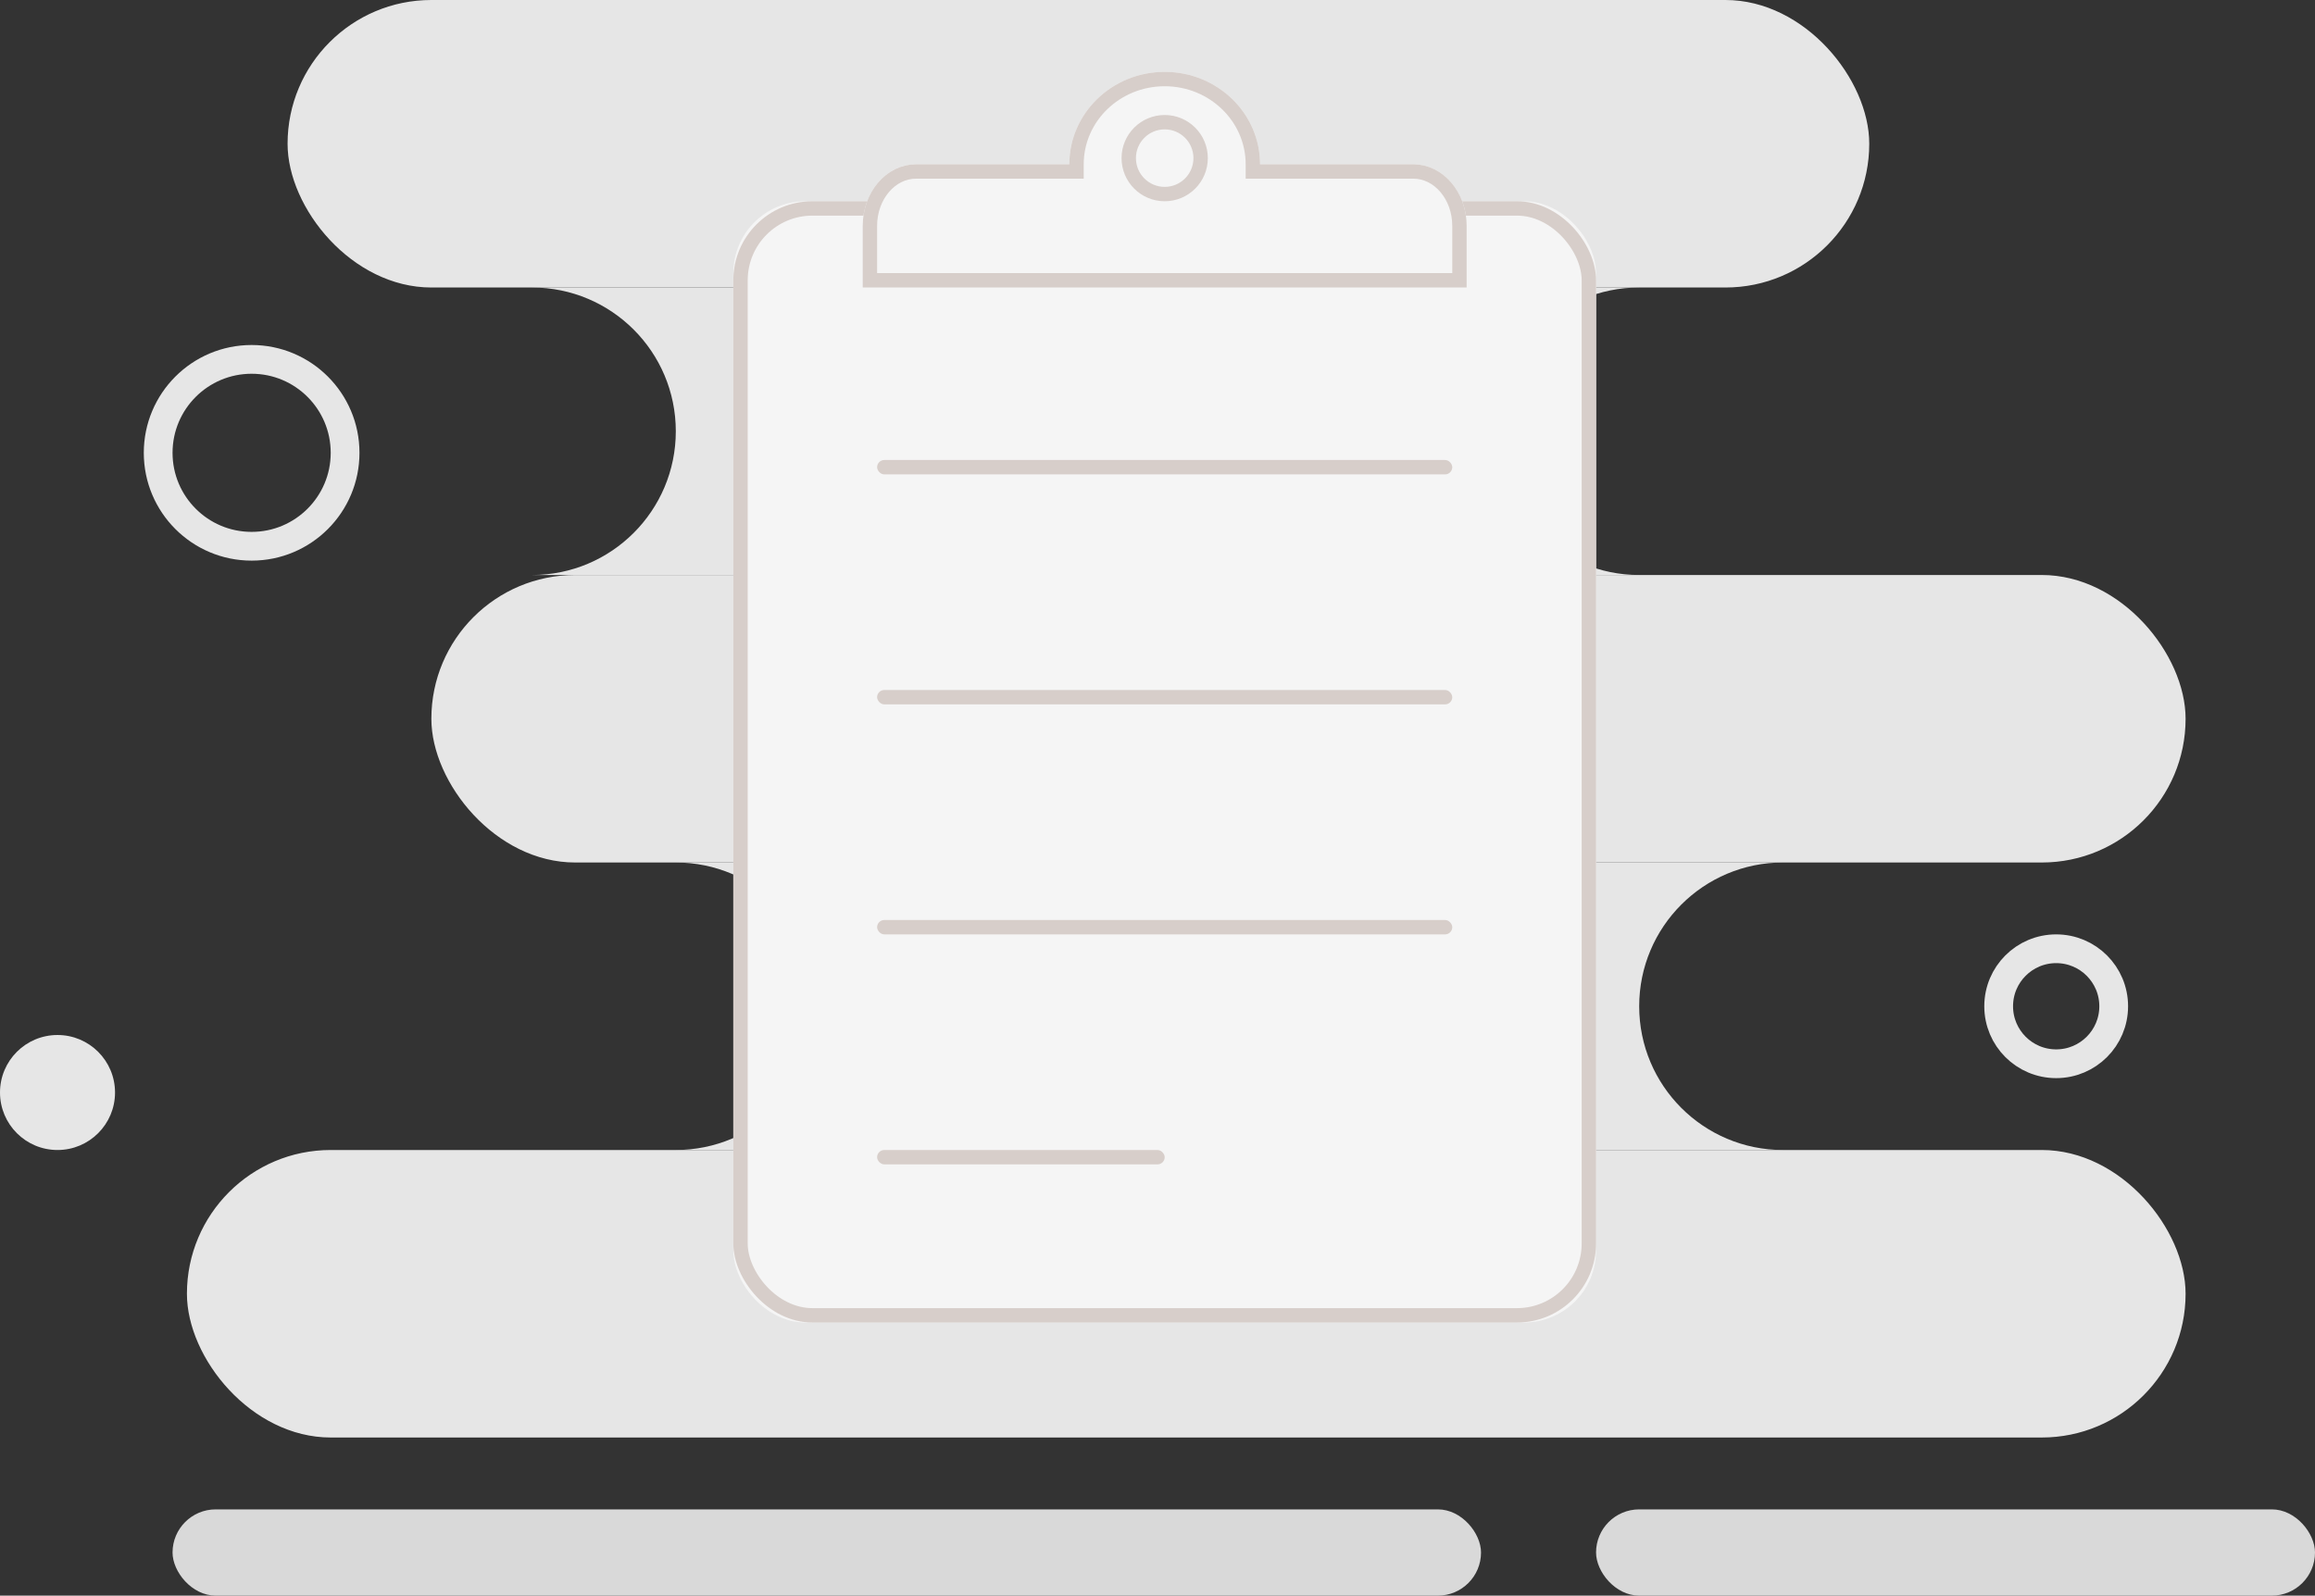 <?xml version="1.0" encoding="UTF-8"?>
<svg width="161px" height="111px" viewBox="0 0 161 111" version="1.1" xmlns="http://www.w3.org/2000/svg" xmlns:xlink="http://www.w3.org/1999/xlink">
    <rect x="0" y="0" width="161" height="111" fill="#333333" stroke="none"/>
    <!-- Generator: Sketch 49.1 (51147) - http://www.bohemiancoding.com/sketch -->
    <title>Group</title>
    <desc>Created with Sketch.</desc>
    <defs>
        <rect id="path-1" x="0" y="9" width="60" height="78" rx="5"></rect>
        <path d="M23.368,6.429 C23.368,2.878 26.337,0 30,0 C33.663,0 36.632,2.878 36.632,6.429 L47.294,6.429 C49.341,6.429 51,8.347 51,10.714 L51,15 L9,15 L9,10.714 C9,8.347 10.659,6.429 12.706,6.429 L23.368,6.429 Z" id="path-2"></path>
        <circle id="path-3" cx="30" cy="6" r="3"></circle>
    </defs>
    <g id="Page-1" stroke="none" stroke-width="1" fill="none" fill-rule="evenodd">
        <g id="今日盈利单" transform="translate(-107, -195)">
            <g id="空白" transform="translate(107, 195)">
                <g id="Group">
                    <g id="底部装饰">
                        <rect id="Rectangle-14" fill="#E6E6E6" x="20" y="0" width="110" height="20" rx="10"></rect>
                        <path d="M114,20 C108.477,20 104,24.477 104,30 C104,35.523 108.477,40 114,40 L37,40 C42.523,40 47,35.523 47,30 C47,24.477 42.523,20 37,20 L114,20 Z" id="Combined-Shape" fill="#E6E6E6"></path>
                        <path d="M124,60 C118.477,60 114,64.477 114,70 C114,75.523 118.477,80 124,80 L47,80 C52.523,80 57,75.523 57,70 C57,64.477 52.523,60 47,60 L124,60 Z" id="Combined-Shape-Copy" fill="#E6E6E6"></path>
                        <rect id="Rectangle-14-Copy-2" fill="#E6E6E6" x="30" y="40" width="122" height="20" rx="10"></rect>
                        <rect id="Rectangle-14-Copy-5" fill="#E6E6E6" x="13" y="80" width="139" height="20" rx="10"></rect>
                        <circle id="Oval-7" stroke="#E6E6E6" stroke-width="2" cx="17.5" cy="31.5" r="6.5"></circle>
                        <circle id="Oval-7-Copy" stroke="#E6E6E6" stroke-width="2" cx="143" cy="70" r="4"></circle>
                        <circle id="Oval-7-Copy-2" fill="#E6E6E6" cx="4" cy="76" r="4"></circle>
                        <rect id="Rectangle-16" fill="#D9D9D9" x="12" y="105" width="91" height="6" rx="3"></rect>
                        <rect id="Rectangle-16-Copy" fill="#D9D9D9" x="111" y="105" width="50" height="6" rx="3"></rect>
                    </g>
                    <g id="文件夹" transform="translate(51, 5)">
                        <g id="Rectangle-21">
                            <use fill="#F5F5F5" fill-rule="evenodd" xlink:href="#path-1"></use>
                            <rect stroke="#D7CECA" stroke-width="1" x="0.5" y="9.5" width="59" height="77" rx="5"></rect>
                        </g>
                        <rect id="Rectangle" fill="#D7CECA" x="10" y="27" width="40" height="1" rx="0.5"></rect>
                        <rect id="Rectangle-Copy" fill="#D7CECA" x="10" y="43" width="40" height="1" rx="0.5"></rect>
                        <rect id="Rectangle-Copy-2" fill="#D7CECA" x="10" y="59" width="40" height="1" rx="0.5"></rect>
                        <rect id="Rectangle-Copy-3" fill="#D7CECA" x="10" y="75" width="20" height="1" rx="0.5"></rect>
                        <g id="Combined-Shape">
                            <use fill="#F5F5F5" fill-rule="evenodd" xlink:href="#path-2"></use>
                            <path stroke="#D7CECA" stroke-width="1" d="M9.5,14.5 L50.5,14.5 L50.5,10.714 C50.5,8.609 49.047,6.929 47.294,6.929 L36.132,6.929 L36.132,6.429 C36.132,3.158 33.39,0.5 30,0.5 C26.61,0.5 23.868,3.158 23.868,6.429 L23.868,6.929 L12.706,6.929 C10.953,6.929 9.5,8.609 9.5,10.714 L9.5,14.5 Z"></path>
                        </g>
                        <g id="Oval-2">
                            <use fill="#F5F5F5" fill-rule="evenodd" xlink:href="#path-3"></use>
                            <circle stroke="#D7CECA" stroke-width="1" cx="30" cy="6" r="2.5"></circle>
                        </g>
                    </g>
                </g>
            </g>
        </g>
    </g>
</svg>